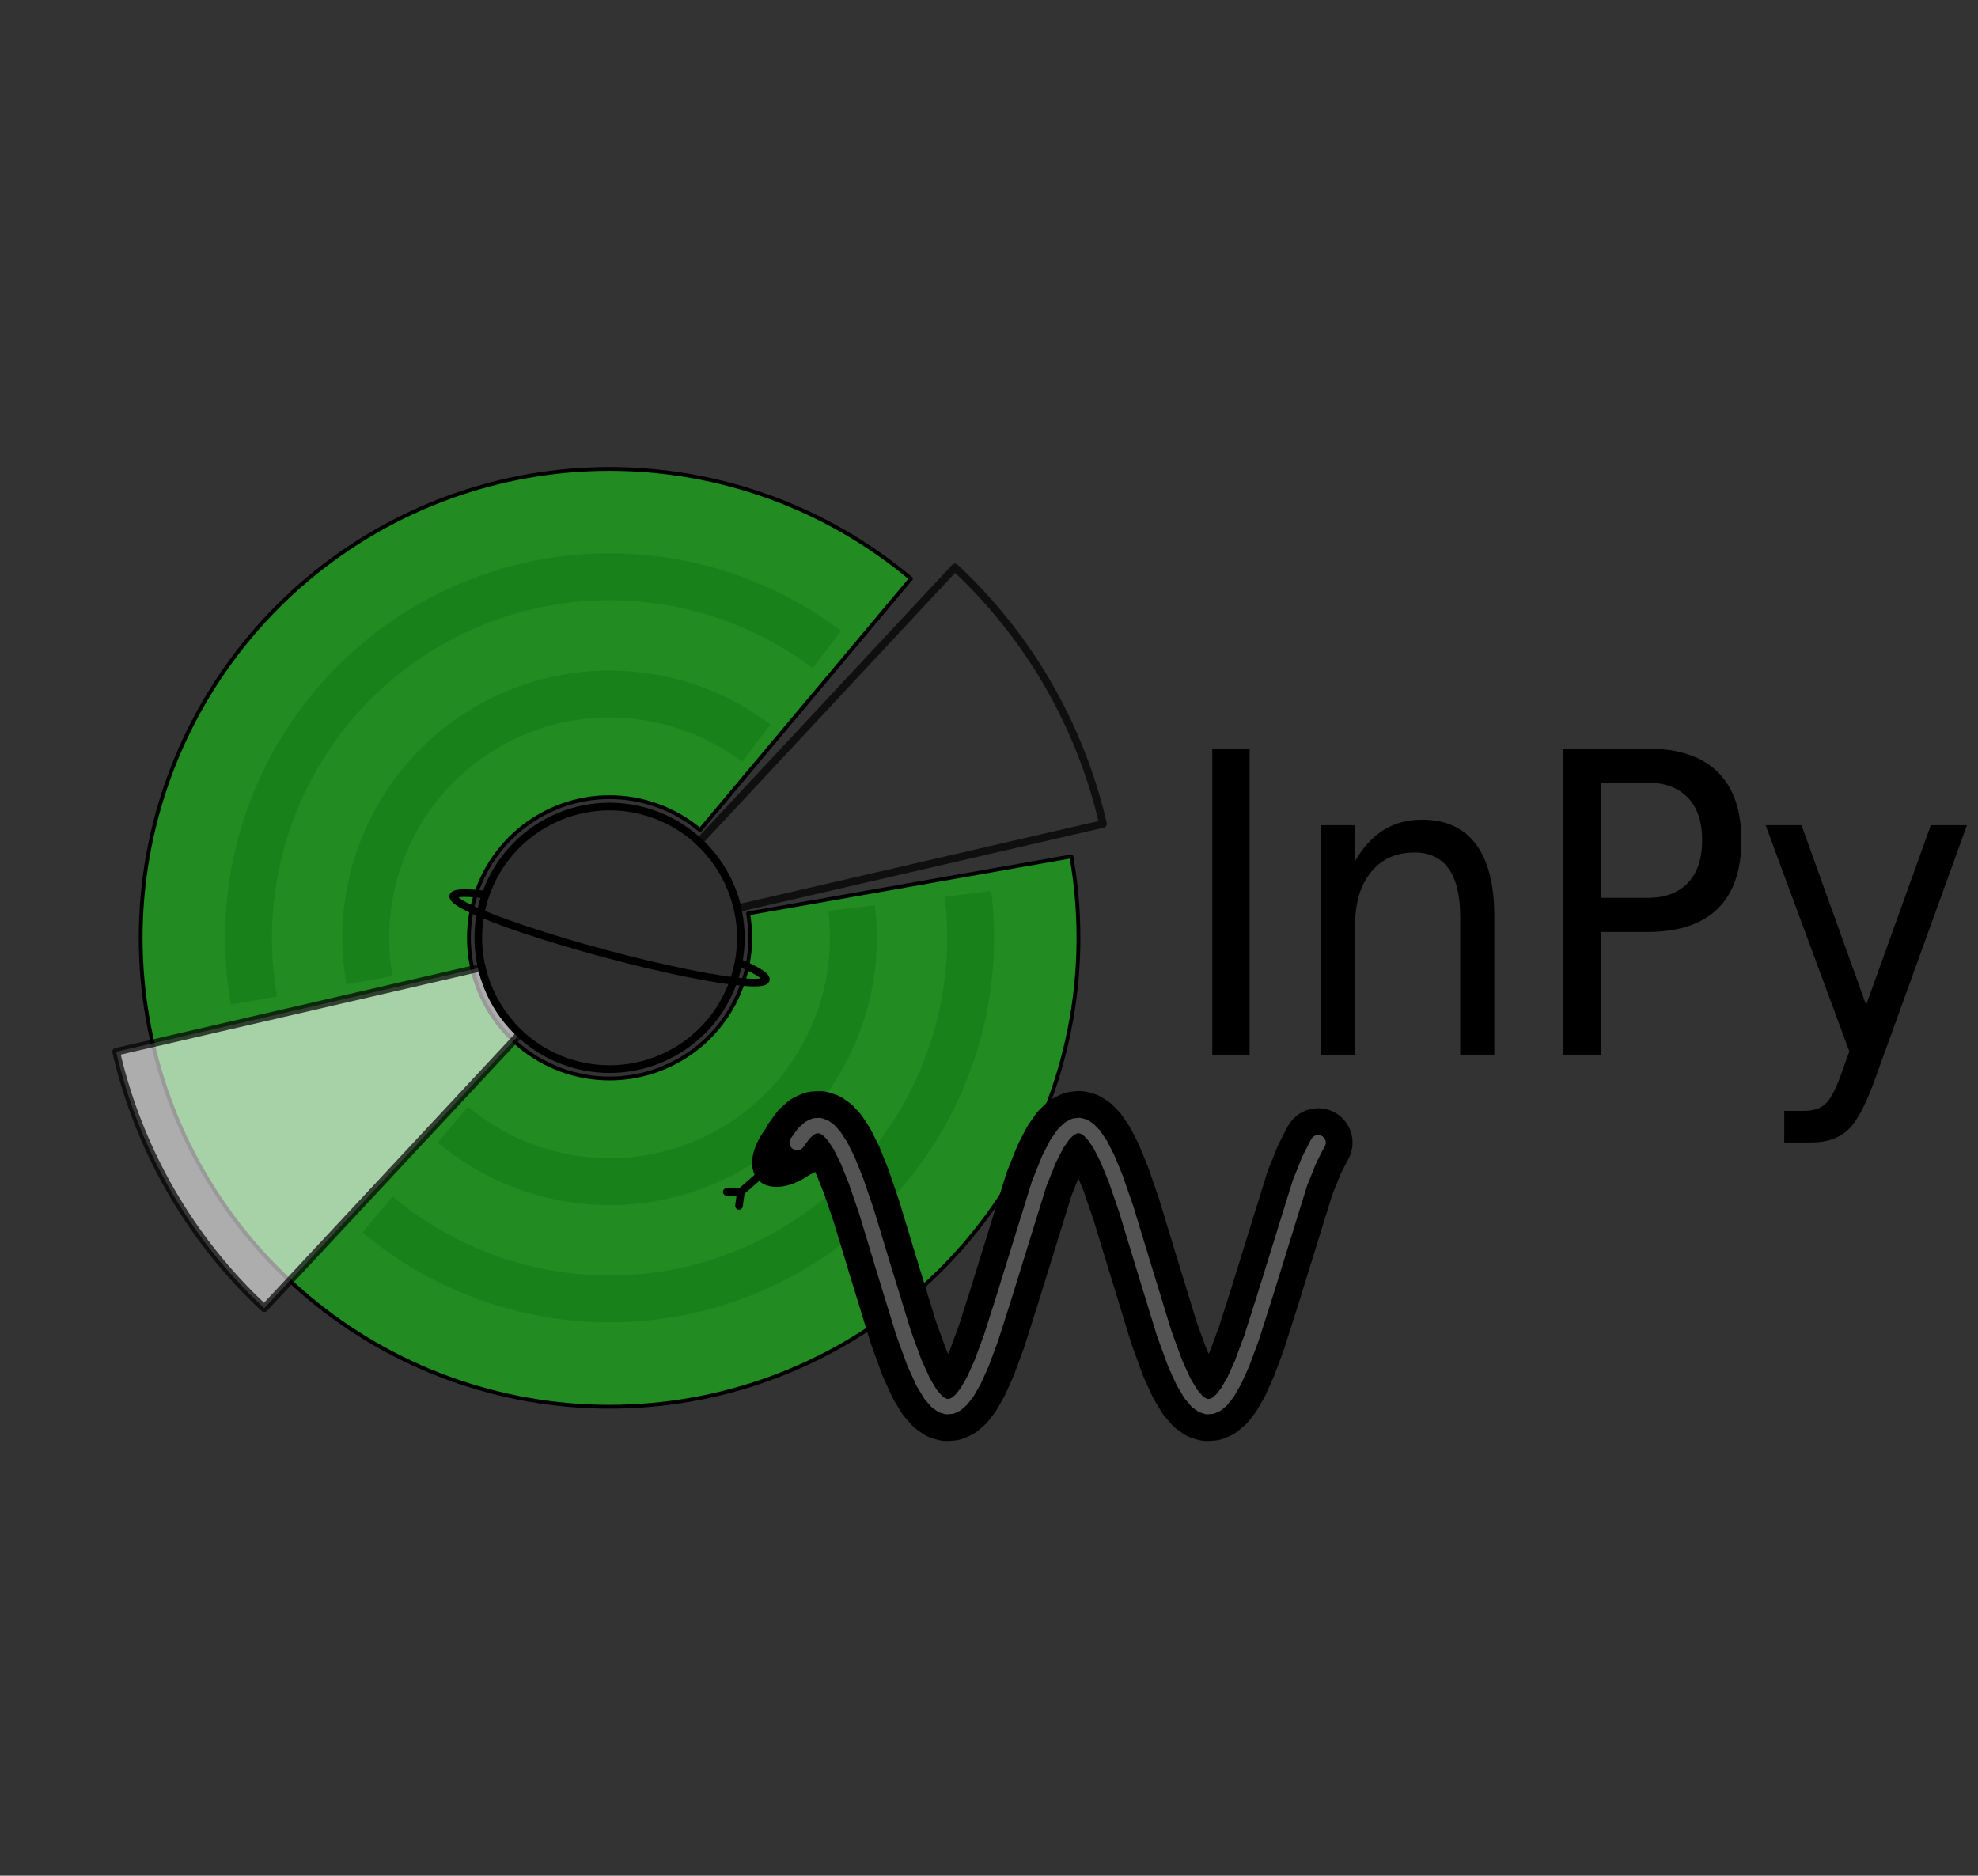 <?xml version="1.0" encoding="utf-8" standalone="no"?>
<!DOCTYPE svg PUBLIC "-//W3C//DTD SVG 1.1//EN"
  "http://www.w3.org/Graphics/SVG/1.1/DTD/svg11.dtd">
<!-- Created with matplotlib (https://matplotlib.org/) -->
<svg height="245.428pt" version="1.1" viewBox="0 0 258.826 245.428" width="258.826pt" xmlns="http://www.w3.org/2000/svg" xmlns:xlink="http://www.w3.org/1999/xlink">
 <rect x="0" y="0" width="258.826" height="245.428" fill="#333333" stroke="none"/>
 <defs>
  <style type="text/css">*{stroke-linecap:butt;stroke-linejoin:round;}</style>
 </defs>
 <g id="figure_1">
  <g id="patch_1">
   <path d="M 0 245.428 
L 258.826 245.428 
L 258.826 0 
L 0 0 
z
" style="fill:none;"/>
  </g>
  <g id="axes_1">
   <g id="patch_2">
    <path clip-path="url(#pf0045c91c7)" d="M 119.204 75.712 
C 113.721 71.111 107.475 67.505 100.749 65.057 
C 94.024 62.609 86.921 61.357 79.764 61.357 
C 72.607 61.357 65.504 62.609 58.779 65.057 
C 52.053 67.505 45.807 71.111 40.325 75.712 
C 34.842 80.312 30.206 85.837 26.627 92.035 
C 23.049 98.234 20.582 105.011 19.339 112.059 
C 18.096 119.108 18.096 126.32 19.339 133.368 
C 20.582 140.417 23.049 147.194 26.627 153.392 
C 30.206 159.591 34.842 165.115 40.325 169.716 
C 45.807 174.317 52.053 177.923 58.779 180.371 
C 65.504 182.818 72.607 184.071 79.764 184.071 
C 86.921 184.071 94.024 182.818 100.749 180.371 
C 107.475 177.923 113.721 174.317 119.204 169.716 
C 124.686 165.115 129.322 159.591 132.901 153.392 
C 136.479 147.194 138.946 140.417 140.189 133.368 
C 141.432 126.32 141.432 119.108 140.189 112.059 
L 97.891 119.518 
C 98.264 121.632 98.264 123.796 97.891 125.91 
C 97.519 128.025 96.779 130.058 95.705 131.917 
C 94.631 133.777 93.241 135.434 91.596 136.815 
C 89.951 138.195 88.077 139.277 86.06 140.011 
C 84.042 140.745 81.911 141.121 79.764 141.121 
C 77.617 141.121 75.486 140.745 73.468 140.011 
C 71.451 139.277 69.577 138.195 67.932 136.815 
C 66.287 135.434 64.897 133.777 63.823 131.917 
C 62.749 130.058 62.009 128.025 61.637 125.91 
C 61.264 123.796 61.264 121.632 61.637 119.518 
C 62.009 117.403 62.749 115.37 63.823 113.51 
C 64.897 111.651 66.287 109.993 67.932 108.613 
C 69.577 107.233 71.451 106.151 73.468 105.417 
C 75.486 104.683 77.617 104.307 79.764 104.307 
C 81.911 104.307 84.042 104.683 86.06 105.417 
C 88.077 106.151 89.951 107.233 91.596 108.613 
L 119.204 75.712 
z
" style="fill:#228b22;stroke:#000000;stroke-linejoin:miter;stroke-width:0.5;"/>
   </g>
   <g id="patch_3">
    <path clip-path="url(#pf0045c91c7)" d="M 15.197 137.62 
C 16.674 144.018 19.094 150.16 22.376 155.847 
C 25.659 161.533 29.769 166.7 34.571 171.177 
L 68.047 135.279 
C 66.802 134.118 65.737 132.778 64.886 131.304 
C 64.035 129.83 63.407 128.237 63.024 126.579 
L 15.197 137.62 
z
" style="fill:#ffffff;fill-opacity:0.6;stroke:#000000;stroke-linejoin:miter;stroke-opacity:0.7;"/>
   </g>
   <g id="patch_4">
    <path clip-path="url(#pf0045c91c7)" d="M 144.331 107.807 
C 142.854 101.41 140.435 95.267 137.152 89.581 
C 133.869 83.895 129.759 78.728 124.957 74.25 
L 91.481 110.149 
C 92.726 111.31 93.791 112.65 94.642 114.124 
C 95.493 115.598 96.121 117.191 96.504 118.849 
L 144.331 107.807 
z
" style="fill:none;stroke:#000000;stroke-linejoin:miter;stroke-opacity:0.7;"/>
   </g>
   <g id="patch_5">
    <path clip-path="url(#pf0045c91c7)" d="M 100.812 94.783 
C 95.205 90.558 88.454 88.118 81.442 87.781 
C 74.43 87.444 67.476 89.226 61.49 92.894 
C 55.505 96.562 50.76 101.949 47.877 108.35 
C 44.993 114.75 44.103 121.873 45.322 128.787 
L 51.364 127.722 
C 50.359 122.021 51.093 116.147 53.471 110.87 
C 55.848 105.592 59.761 101.15 64.696 98.126 
C 69.632 95.101 75.366 93.632 81.148 93.909 
C 86.93 94.187 92.496 96.199 97.119 99.683 
L 100.812 94.783 
z
" style="fill:#006400;opacity:0.25;"/>
   </g>
   <g id="patch_6">
    <path clip-path="url(#pf0045c91c7)" d="M 110.043 82.532 
C 101.977 76.455 92.266 72.944 82.178 72.459 
C 72.09 71.975 62.087 74.538 53.476 79.815 
C 44.865 85.092 38.039 92.841 33.891 102.05 
C 29.743 111.258 28.462 121.505 30.216 131.451 
L 36.258 130.385 
C 34.718 121.652 35.843 112.655 39.485 104.57 
C 43.127 96.484 49.121 89.68 56.682 85.047 
C 64.243 80.413 73.026 78.162 81.884 78.588 
C 90.741 79.013 99.268 82.096 106.35 87.433 
L 110.043 82.532 
z
" style="fill:#006400;opacity:0.25;"/>
   </g>
   <g id="patch_7">
    <path clip-path="url(#pf0045c91c7)" d="M 57.284 149.505 
C 62.661 154.018 69.275 156.808 76.26 157.511 
C 83.245 158.215 90.282 156.799 96.452 153.449 
C 102.621 150.099 107.642 144.968 110.856 138.727 
C 114.07 132.486 115.332 125.42 114.477 118.452 
L 108.387 119.199 
C 109.092 124.945 108.052 130.772 105.401 135.918 
C 102.751 141.064 98.611 145.295 93.524 148.057 
C 88.437 150.819 82.634 151.986 76.875 151.407 
C 71.115 150.827 65.662 148.526 61.227 144.805 
L 57.284 149.505 
z
" style="fill:#006400;opacity:0.25;"/>
   </g>
   <g id="patch_8">
    <path clip-path="url(#pf0045c91c7)" d="M 47.424 161.256 
C 55.16 167.747 64.675 171.762 74.723 172.773 
C 84.772 173.785 94.896 171.748 103.771 166.93 
C 112.647 162.111 119.869 154.729 124.493 145.751 
C 129.117 136.772 130.932 126.606 129.702 116.582 
L 123.612 117.33 
C 124.692 126.132 123.098 135.058 119.038 142.941 
C 114.978 150.825 108.636 157.306 100.843 161.537 
C 93.05 165.769 84.161 167.557 75.338 166.669 
C 66.515 165.78 58.161 162.255 51.368 156.555 
L 47.424 161.256 
z
" style="fill:#006400;opacity:0.25;"/>
   </g>
   <g id="patch_9">
    <path clip-path="url(#pf0045c91c7)" d="M 79.764 139.894 
C 84.32 139.894 88.69 138.084 91.912 134.862 
C 95.134 131.64 96.944 127.27 96.944 122.714 
C 96.944 118.158 95.134 113.788 91.912 110.566 
C 88.69 107.344 84.32 105.534 79.764 105.534 
C 75.208 105.534 70.838 107.344 67.616 110.566 
C 64.394 113.788 62.584 118.158 62.584 122.714 
C 62.584 127.27 64.394 131.64 67.616 134.862 
C 70.838 138.084 75.208 139.894 79.764 139.894 
z
" style="fill-opacity:0.1;stroke:#000000;stroke-linejoin:miter;"/>
   </g>
   <g id="patch_10">
    <path clip-path="url(#pf0045c91c7)" d="M 63.244 117.026 
C 61.046 116.77 59.712 116.803 59.387 117.121 
C 59.063 117.438 59.76 118.029 61.404 118.828 
C 63.048 119.627 65.575 120.605 68.713 121.656 
C 71.851 122.706 75.481 123.789 79.208 124.788 
C 82.936 125.787 86.621 126.664 89.863 127.323 
C 93.106 127.982 95.784 128.399 97.607 128.529 
C 99.43 128.658 100.33 128.496 100.207 128.059 
C 100.085 127.621 98.947 126.926 96.915 126.048 
" style="fill:none;stroke:#000000;stroke-linejoin:miter;"/>
   </g>
   <g id="patch_11">
    <path clip-path="url(#pf0045c91c7)" d="M 107.29 152.6 
C 108.636 151.3 109.613 149.727 110.006 148.229 
C 110.398 146.73 110.174 145.428 109.382 144.608 
C 108.591 143.789 107.297 143.52 105.786 143.859 
C 104.275 144.199 102.669 145.121 101.323 146.42 
C 99.977 147.72 99 149.293 98.608 150.791 
C 98.216 152.29 98.44 153.592 99.231 154.412 
C 100.022 155.231 101.316 155.5 102.827 155.161 
C 104.339 154.821 105.944 153.899 107.29 152.6 
z
"/>
   </g>
   <g id="line2d_1">
    <path clip-path="url(#pf0045c91c7)" d="M 104.307 149.51 
L 105.194 148.289 
L 105.945 147.617 
L 106.627 147.305 
L 107.241 147.272 
L 107.855 147.475 
L 108.47 147.91 
L 109.152 148.661 
L 109.971 149.914 
L 110.926 151.827 
L 112.018 154.533 
L 113.383 158.533 
L 115.499 165.519 
L 118.228 174.413 
L 119.661 178.338 
L 120.822 180.882 
L 121.777 182.461 
L 122.596 183.402 
L 123.278 183.879 
L 123.892 184.062 
L 124.507 184.009 
L 125.121 183.722 
L 125.803 183.132 
L 126.554 182.164 
L 127.441 180.616 
L 128.465 178.337 
L 129.693 175.017 
L 131.331 169.88 
L 135.971 154.905 
L 137.268 151.675 
L 138.292 149.679 
L 139.179 148.407 
L 139.929 147.688 
L 140.612 147.333 
L 141.226 147.261 
L 141.84 147.425 
L 142.454 147.822 
L 143.137 148.531 
L 143.956 149.737 
L 144.911 151.601 
L 146.003 154.259 
L 147.368 158.214 
L 149.415 164.941 
L 152.35 174.514 
L 153.783 178.421 
L 154.875 180.816 
L 155.83 182.413 
L 156.649 183.371 
L 157.331 183.862 
L 157.946 184.058 
L 158.56 184.018 
L 159.174 183.744 
L 159.856 183.168 
L 160.607 182.215 
L 161.494 180.683 
L 162.518 178.421 
L 163.746 175.117 
L 165.384 169.993 
L 170.093 154.811 
L 171.321 151.751 
L 172.345 149.737 
L 172.481 149.51 
L 172.481 149.51 
" style="fill:none;stroke:#000000;stroke-linecap:round;stroke-width:9;"/>
   </g>
   <g id="line2d_2">
    <path clip-path="url(#pf0045c91c7)" d="M 96.944 155.957 
L 104.307 149.51 
" style="fill:none;stroke:#000000;stroke-linecap:square;"/>
   </g>
   <g id="line2d_3">
    <path clip-path="url(#pf0045c91c7)" d="M 95.103 155.957 
L 96.944 155.957 
" style="fill:none;stroke:#000000;stroke-linecap:round;"/>
   </g>
   <g id="line2d_4">
    <path clip-path="url(#pf0045c91c7)" d="M 96.701 157.782 
L 96.944 155.957 
" style="fill:none;stroke:#000000;stroke-linecap:round;"/>
   </g>
   <g id="line2d_5">
    <path clip-path="url(#pf0045c91c7)" d="M 104.307 149.51 
L 105.194 148.289 
L 105.945 147.617 
L 106.627 147.305 
L 107.241 147.272 
L 107.855 147.475 
L 108.47 147.91 
L 109.152 148.661 
L 109.971 149.914 
L 110.926 151.827 
L 112.018 154.533 
L 113.383 158.533 
L 115.499 165.519 
L 118.228 174.413 
L 119.661 178.338 
L 120.822 180.882 
L 121.777 182.461 
L 122.596 183.402 
L 123.278 183.879 
L 123.892 184.062 
L 124.507 184.009 
L 125.121 183.722 
L 125.803 183.132 
L 126.554 182.164 
L 127.441 180.616 
L 128.465 178.337 
L 129.693 175.017 
L 131.331 169.88 
L 135.971 154.905 
L 137.268 151.675 
L 138.292 149.679 
L 139.179 148.407 
L 139.929 147.688 
L 140.612 147.333 
L 141.226 147.261 
L 141.84 147.425 
L 142.454 147.822 
L 143.137 148.531 
L 143.956 149.737 
L 144.911 151.601 
L 146.003 154.259 
L 147.368 158.214 
L 149.415 164.941 
L 152.35 174.514 
L 153.783 178.421 
L 154.875 180.816 
L 155.83 182.413 
L 156.649 183.371 
L 157.331 183.862 
L 157.946 184.058 
L 158.56 184.018 
L 159.174 183.744 
L 159.856 183.168 
L 160.607 182.215 
L 161.494 180.683 
L 162.518 178.421 
L 163.746 175.117 
L 165.384 169.993 
L 170.093 154.811 
L 171.321 151.751 
L 172.345 149.737 
L 172.481 149.51 
L 172.481 149.51 
" style="fill:none;stroke:#a9a9a9;stroke-linecap:round;stroke-opacity:0.5;stroke-width:2;"/>
   </g>
   <g id="text_1">
    <!-- InPy -->
    <g transform="translate(153.767 138.053)scale(0.55 -0.55)">
     <defs>
      <path d="M 8.844 72.906 
L 17.719 72.906 
L 17.719 0 
L 8.844 0 
z
" id="DejaVuSansCondensed-73"/>
      <path d="M 49.422 33.016 
L 49.422 0 
L 41.312 0 
L 41.312 32.719 
Q 41.312 40.484 38.578 44.328 
Q 35.844 48.188 30.422 48.188 
Q 23.875 48.188 20.094 43.547 
Q 16.312 38.922 16.312 30.906 
L 16.312 0 
L 8.156 0 
L 8.156 54.688 
L 16.312 54.688 
L 16.312 46.188 
Q 19.188 51.125 23.109 53.562 
Q 27.047 56 32.234 56 
Q 40.672 56 45.047 50.172 
Q 49.422 44.344 49.422 33.016 
z
" id="DejaVuSansCondensed-110"/>
      <path d="M 17.719 64.797 
L 17.719 37.406 
L 28.859 37.406 
Q 35.062 37.406 38.453 40.969 
Q 41.844 44.531 41.844 51.125 
Q 41.844 57.672 38.453 61.234 
Q 35.062 64.797 28.859 64.797 
z
M 8.844 72.906 
L 28.859 72.906 
Q 39.891 72.906 45.531 67.359 
Q 51.172 61.812 51.172 51.125 
Q 51.172 40.328 45.531 34.812 
Q 39.891 29.297 28.859 29.297 
L 17.719 29.297 
L 17.719 0 
L 8.844 0 
z
" id="DejaVuSansCondensed-80"/>
      <path d="M 28.953 -5.078 
Q 25.531 -14.844 22.281 -17.812 
Q 19.047 -20.797 13.578 -20.797 
L 7.125 -20.797 
L 7.125 -13.281 
L 11.859 -13.281 
Q 15.188 -13.281 17.031 -11.516 
Q 18.891 -9.766 21.141 -3.219 
L 22.609 0.875 
L 2.688 54.688 
L 11.234 54.688 
L 26.609 11.922 
L 42 54.688 
L 50.594 54.688 
z
" id="DejaVuSansCondensed-121"/>
     </defs>
     <use xlink:href="#DejaVuSansCondensed-73"/>
     <use x="26.514" xlink:href="#DejaVuSansCondensed-110"/>
     <use x="83.545" xlink:href="#DejaVuSansCondensed-80"/>
     <use x="137.793" xlink:href="#DejaVuSansCondensed-121"/>
    </g>
   </g>
  </g>
 </g>
 <defs>
  <clipPath id="pf0045c91c7">
   <rect height="245.428" width="245.428" x="0" y="0"/>
  </clipPath>
 </defs>
</svg>
